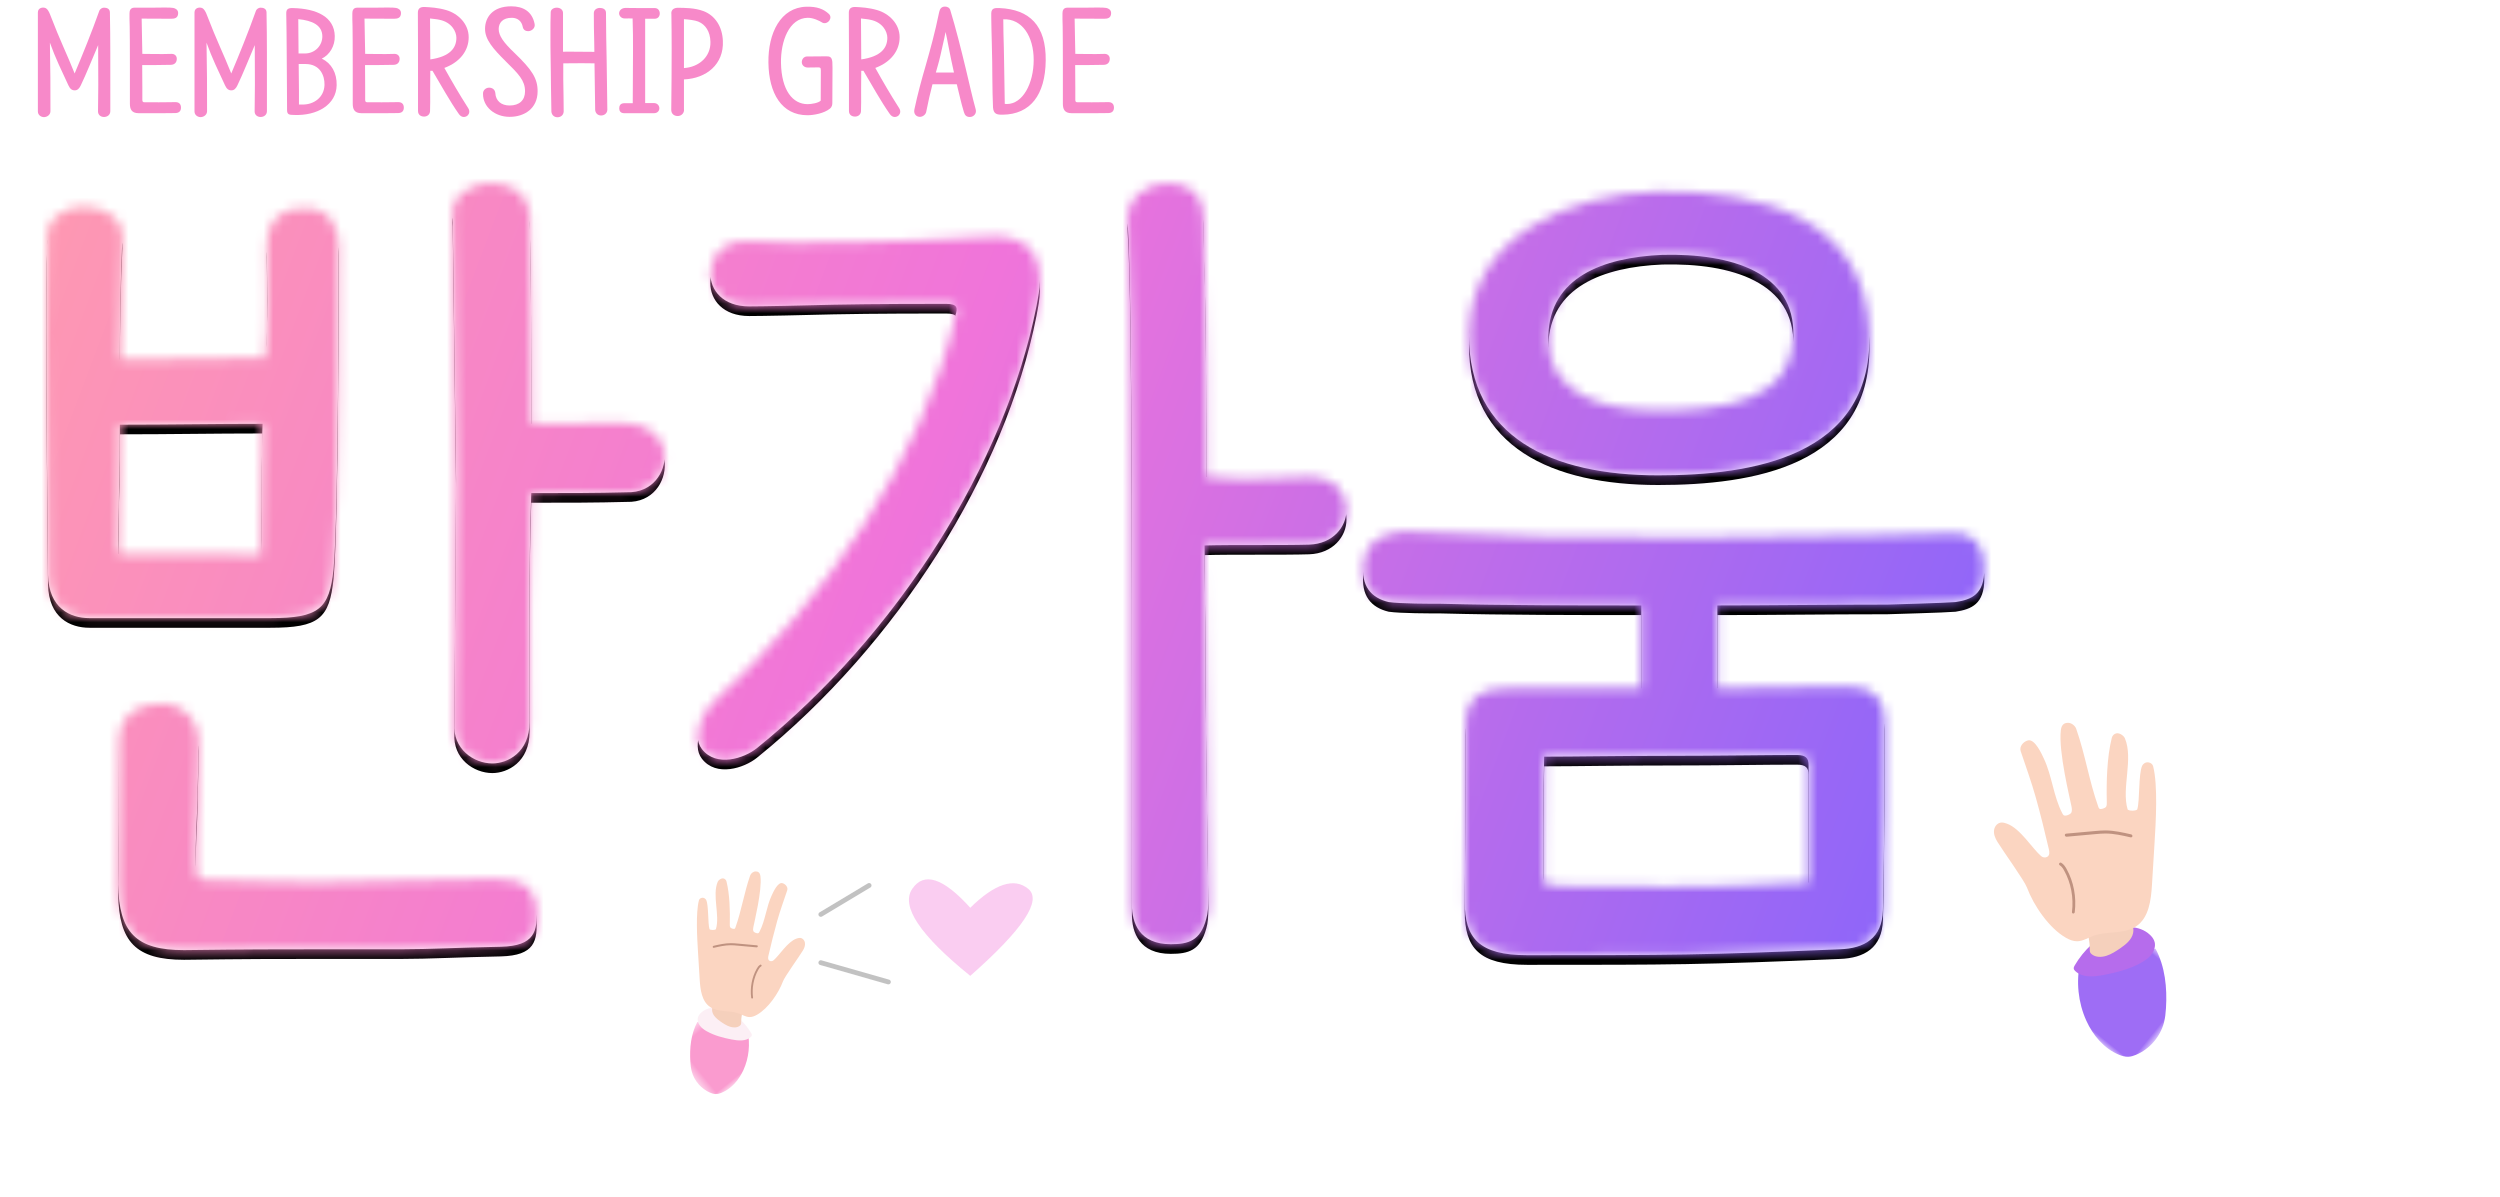 <?xml version="1.0" encoding="UTF-8"?>
<svg width="259px" height="124px" viewBox="0 0 259 124" version="1.1" xmlns="http://www.w3.org/2000/svg" xmlns:xlink="http://www.w3.org/1999/xlink">
    <title>Group 6</title>
    <defs>
        <path d="M189.395,36.502 C178.193,36.677 166.64,36.852 155.787,36.677 C152.811,36.59 147.298,36.327 143.972,36.24 C143.009,36.24 140.996,36.065 140.208,36.152 C138.108,36.415 136.708,37.29 136.445,39.39 C136.182,41.753 137.233,42.979 139.071,43.416 C140.296,43.591 143.359,43.591 144.409,43.591 C151.061,43.766 158.588,43.766 165.239,43.766 L165.239,52.343 L151.674,52.343 C149.311,52.343 147.035,52.781 147.035,56.194 C147.035,67.835 146.948,71.598 146.948,74.486 C146.948,78.25 148.435,80 153.424,80 C168.478,80 171.453,80 185.807,79.387 C188.345,79.3 190.183,78.25 190.27,75.361 C190.445,69.673 190.445,56.107 190.445,56.107 C190.533,53.131 188.87,52.168 186.595,52.168 C182.481,52.168 177.667,52.343 173.116,52.343 L173.116,45.867 L173.116,43.766 C178.718,43.766 184.144,43.679 190.708,43.679 C190.708,43.679 196.922,43.504 197.797,43.416 C199.46,43.154 200.773,42.629 200.773,40.003 C200.773,37.64 199.723,36.065 197.097,36.327 C196.834,36.327 191.321,36.502 189.395,36.502 Z M156.225,72.823 C155.087,72.823 155.087,72.211 155.087,71.51 C155.087,66.959 155.087,63.546 155.175,59.433 C158.413,59.433 162.701,59.345 168.303,59.345 C173.291,59.345 178.105,59.258 181.343,59.258 C182.306,59.258 182.569,59.608 182.569,60.308 L182.569,72.473 C175.479,72.823 172.766,72.911 167.953,72.911 C164.277,72.911 159.638,72.823 156.225,72.823 Z M166.99,0.881 C158.063,1.144 147.385,5.345 147.385,15.76 C147.385,26.35 155.962,30.288 166.99,30.288 C176.705,30.288 189.045,28.363 188.87,15.847 C188.695,3.857 178.017,0.706 166.99,0.881 Z M180.993,15.847 C180.818,22.674 173.729,23.549 166.99,23.549 C161.564,23.549 155.437,22.149 155.612,15.76 C155.787,9.808 161.213,7.708 167.427,7.445 C174.604,7.27 181.168,9.283 180.993,15.847 Z M42.273,56.019 C42.098,58.645 44.286,60.133 46.211,60.133 C47.786,60.133 50.062,58.995 50.062,55.844 C50.062,47.88 49.974,40.09 50.237,32.126 C54,32.126 56.976,32.126 60.127,32.039 C62.84,32.126 64.153,29.938 64.065,28.1 C63.978,26.437 62.402,24.949 60.039,24.862 C57.939,24.949 56.101,24.949 50.237,24.949 C50.237,16.985 50.237,8.145 50.062,3.244 C49.799,0.794 47.699,-0.082 45.773,0.006 C43.76,0.181 41.835,1.406 42.098,3.507 L42.448,30.638 L42.273,56.019 Z M7.877,5.782 C7.964,3.419 5.689,2.456 3.851,2.456 C1.925,2.456 -0.088,3.682 0.088,5.87 C0,7.358 0,10.946 0,15.322 C0,21.886 0.088,32.651 0.175,40.616 C0.263,44.029 2.451,45.079 4.464,45.079 L23.193,45.079 C28.269,45.079 29.319,44.116 29.757,40.003 C30.282,34.314 30.282,8.846 30.282,6.482 C30.282,4.557 29.319,2.719 27.131,2.632 C23.368,2.456 22.843,4.907 22.843,6.657 C22.843,9.546 23.018,14.709 22.668,18.123 C17.329,18.123 12.866,18.298 7.614,18.298 C7.614,14.097 7.702,9.458 7.877,5.782 Z M7.439,38.428 C7.439,36.852 7.527,33.876 7.527,32.126 C7.614,29.588 7.614,27.312 7.614,25.037 C12.953,25.037 17.242,24.949 22.405,24.949 C22.318,26.437 22.318,30.463 22.318,31.776 C22.23,34.402 22.318,36.59 22.23,38.515 L7.439,38.428 Z M16.629,72.211 C15.754,72.211 15.579,72.211 15.491,70.635 C15.404,68.01 15.666,64.946 15.666,63.721 C15.666,62.146 15.754,61.533 15.754,57.857 C15.754,55.232 13.653,53.919 12.165,53.919 C9.715,53.919 7.527,54.969 7.527,57.857 C7.527,62.233 7.527,67.922 7.439,72.648 C7.527,77.637 9.277,79.475 14.266,79.475 C21.005,79.387 23.806,79.387 27.919,79.387 L36.759,79.387 C39.734,79.387 42.623,79.212 47.086,79.125 C50.587,79.037 50.937,77.549 50.762,75.099 C50.675,73.523 49.799,72.123 46.649,72.123 C40.172,72.123 32.733,72.473 27.919,72.473 C23.543,72.473 21.968,72.298 16.629,72.211 Z M112.464,74.749 C112.464,76.674 113.252,78.862 116.49,78.862 C118.328,78.862 119.554,78.512 120.166,76.237 C120.516,75.099 120.341,73.348 120.341,71.16 C120.254,63.721 120.079,54.619 120.079,47.18 C120.079,43.679 119.991,40.966 119.991,37.552 C122.879,37.465 128.131,37.552 130.844,37.465 C133.294,37.377 134.695,35.627 134.695,33.876 C134.695,32.126 133.557,30.463 130.756,30.463 C128.568,30.463 124.805,30.901 120.166,30.463 C120.166,22.324 120.166,15.06 119.991,8.758 C119.904,6.657 119.904,4.995 119.904,3.594 C119.904,1.494 118.591,-0.169 115.615,0.093 C113.69,0.268 111.852,1.669 112.027,4.119 C112.552,12.259 112.464,45.604 112.464,74.749 Z M72.817,12.784 C74.218,12.784 78.331,12.696 81.569,12.609 C85.595,12.521 91.897,12.521 93.21,12.521 C94.435,12.521 94.435,12.959 94.172,13.747 C90.847,28.538 80.519,43.416 69.317,53.569 C68.091,54.619 66.778,57.157 67.916,58.645 C69.404,60.57 72.292,59.608 73.605,58.557 C88.134,46.83 99.336,29.15 102.574,12.784 C102.75,11.821 102.925,11.034 102.925,10.158 C102.925,6.482 100.737,5.257 96.973,5.607 C92.597,5.957 88.221,5.957 83.845,6.132 C78.244,6.307 75.005,6.132 72.992,6.045 C70.279,5.782 68.791,7.533 68.791,9.371 C68.791,11.121 70.104,12.784 72.817,12.784 Z" id="path-1"></path>
        <filter x="-3.2%" y="-6.9%" width="106.5%" height="116.2%" filterUnits="objectBoundingBox" id="filter-3">
            <feOffset dx="0" dy="1" in="SourceAlpha" result="shadowOffsetOuter1"></feOffset>
            <feGaussianBlur stdDeviation="2" in="shadowOffsetOuter1" result="shadowBlurOuter1"></feGaussianBlur>
            <feColorMatrix values="0 0 0 0 0   0 0 0 0 0   0 0 0 0 0  0 0 0 0.097 0" type="matrix" in="shadowBlurOuter1"></feColorMatrix>
        </filter>
        <linearGradient x1="1.07552856e-14%" y1="42.595%" x2="100%" y2="60.242%" id="linearGradient-4">
            <stop stop-color="#FF9BAF" offset="0%"></stop>
            <stop stop-color="#F074DA" offset="44.927%"></stop>
            <stop stop-color="#8264FD" offset="100%"></stop>
        </linearGradient>
        <filter x="-12.9%" y="-28.6%" width="125.9%" height="157.1%" filterUnits="objectBoundingBox" id="filter-5">
            <feGaussianBlur stdDeviation="10" in="SourceGraphic"></feGaussianBlur>
        </filter>
        <polygon id="path-6" points="8.65119629e-13 4.79618723e-14 11.143 4.79618723e-14 11.143 11.143 8.65119629e-13 11.143"></polygon>
        <polygon id="path-8" points="-3.10250606e-13 8.31791374e-13 7.428 8.31791374e-13 7.428 7.428 -3.10250606e-13 7.428"></polygon>
    </defs>
    <g id="멤버등급" stroke="none" stroke-width="1" fill="none" fill-rule="evenodd">
        <g id="mem-grade4" transform="translate(-965, -532)">
            <g id="Group-6" transform="translate(968.924, 532.654)">
                <g id="반가움" transform="translate(0.876, 18.304)">
                    <mask id="mask-2" fill="white">
                        <use xlink:href="#path-1"></use>
                    </mask>
                    <g id="Shape" fill-rule="nonzero">
                        <use fill="black" fill-opacity="1" filter="url(#filter-3)" xlink:href="#path-1"></use>
                        <use fill="#FFFFFF" xlink:href="#path-1"></use>
                    </g>
                    <path d="M-4.775,-8.725 L27.08,-3.325 L27.08,-3.325 L96.715,-6.51 L186.956,-10.637 C190.722,-10.81 194.098,-8.331 195.059,-4.685 C200.42,15.649 203.353,27.091 203.86,29.641 C208.215,51.539 214.2,65.866 214.2,76.933 C214.2,93.38 194.681,97.903 155.643,90.501 L155.643,90.501 C155.64,90.5 155.637,90.5 155.634,90.499 C128.61,85.428 104.23,82.893 82.492,82.893 C64.388,82.893 38.175,84.651 3.854,88.169 L3.854,88.169 C-0.542,88.619 -4.47,85.421 -4.92,81.026 C-5.009,80.161 -4.956,79.287 -4.763,78.439 C-4.762,78.437 -4.762,78.435 -4.762,78.434 C-7.452,67.412 -8.862,67.665 -13.787,60.829 C-19.506,52.891 -4.936,39.077 -4.762,35.35 C-4.242,24.185 -13.787,17.47 -13.787,10.622 C-13.787,6.348 -13.888,2.706 -14.091,-0.304 C-14.386,-4.712 -11.051,-8.525 -6.643,-8.82 C-6.019,-8.861 -5.392,-8.83 -4.775,-8.725 Z" id="Rectangle" fill="url(#linearGradient-4)" filter="url(#filter-5)" mask="url(#mask-2)"></path>
                </g>
                <g id="membership-grade" fill="#F789C9" fill-rule="nonzero">
                    <path d="M0,10.892 C0,11.27 0.336,11.48 0.63,11.48 C0.938,11.48 1.302,11.256 1.302,10.864 C1.302,8.4 1.302,6.538 1.246,3.766 C1.82,5.376 2.464,6.678 3.164,8.19 C3.332,8.554 3.528,8.708 3.822,8.708 C4.102,8.708 4.298,8.512 4.452,8.176 C5.068,6.888 5.53,5.684 6.244,4.018 C6.258,5.754 6.258,6.552 6.258,8.134 C6.258,8.904 6.23,9.884 6.23,10.892 C6.23,11.27 6.538,11.466 6.846,11.466 C7.182,11.466 7.504,11.256 7.504,10.864 L7.504,9.044 C7.504,6.244 7.518,3.402 7.462,0.616 C7.448,0.238 7.126,0.14 6.846,0.14 C6.678,0.14 6.44,0.252 6.356,0.49 C5.586,2.66 4.606,5.068 3.808,6.958 C2.954,4.802 2.366,3.724 1.232,0.77 C1.162,0.588 0.994,0.28 0.826,0.196 C0.518,0.042 0,0.154 0,0.63 L0,10.892 Z" id="Path"></path>
                    <path d="M9.534,10.094 C9.534,10.612 9.674,11.074 10.444,11.074 L12.852,11.074 C13.23,11.074 13.818,11.074 14.252,11.06 C14.644,11.046 14.826,10.836 14.826,10.5 C14.826,10.136 14.63,9.926 14.252,9.926 L13.104,9.94 C12.838,9.954 12.292,9.94 11.704,9.94 L11.046,9.94 C10.892,9.94 10.822,9.884 10.822,9.688 L10.822,8.4 C10.822,7.644 10.808,6.846 10.808,6.09 C10.808,6.09 13.244,6.09 13.79,6.062 C14.154,6.048 14.392,5.824 14.392,5.432 C14.392,5.11 14.14,4.914 13.846,4.928 C13.23,4.956 12.712,4.942 12.11,4.942 C11.522,4.942 11.06,4.928 10.822,4.928 C10.808,3.64 10.766,2.548 10.752,1.274 L13.818,1.288 C14.14,1.288 14.532,1.232 14.532,0.7 C14.532,0.35 14.238,0.21 14.028,0.168 C13.874,0.14 13.594,0.126 13.132,0.126 C12.768,0.126 12.348,0.14 11.9,0.14 L10.01,0.14 C9.562,0.14 9.492,0.476 9.492,0.742 L9.492,1.302 C9.492,1.498 9.534,1.54 9.534,6.454 L9.534,10.094 Z" id="Path"></path>
                    <path d="M16.226,10.892 C16.226,11.27 16.562,11.48 16.856,11.48 C17.164,11.48 17.528,11.256 17.528,10.864 C17.528,8.4 17.528,6.538 17.472,3.766 C18.046,5.376 18.69,6.678 19.39,8.19 C19.558,8.554 19.754,8.708 20.048,8.708 C20.328,8.708 20.524,8.512 20.678,8.176 C21.294,6.888 21.756,5.684 22.47,4.018 C22.484,5.754 22.484,6.552 22.484,8.134 C22.484,8.904 22.456,9.884 22.456,10.892 C22.456,11.27 22.764,11.466 23.072,11.466 C23.408,11.466 23.73,11.256 23.73,10.864 L23.73,9.044 C23.73,6.244 23.744,3.402 23.688,0.616 C23.674,0.238 23.352,0.14 23.072,0.14 C22.904,0.14 22.666,0.252 22.582,0.49 C21.812,2.66 20.832,5.068 20.034,6.958 C19.18,4.802 18.592,3.724 17.458,0.77 C17.388,0.588 17.22,0.28 17.052,0.196 C16.744,0.042 16.226,0.154 16.226,0.63 L16.226,10.892 Z" id="Path"></path>
                    <path d="M25.816,10.752 C25.816,11.242 26.068,11.242 26.53,11.256 C28.952,11.354 30.912,10.192 30.954,8.176 C30.982,6.902 30.422,5.908 29.414,5.418 C30.226,5.026 30.786,4.116 30.758,3.08 C30.716,1.12 28.924,0.238 26.418,0.182 C25.928,0.168 25.718,0.294 25.732,0.756 C25.788,3.416 25.774,5.726 25.802,8.218 C25.802,8.708 25.816,10.304 25.816,10.752 Z M27.72,5.978 C29.218,5.978 29.722,7.154 29.694,8.148 C29.652,9.436 28.602,10.178 27.44,10.178 L27.048,10.178 L27.048,8.736 C27.048,7.812 27.034,6.916 27.02,5.978 L27.72,5.978 Z M29.47,3.094 C29.484,4.06 28.714,4.886 27.664,4.886 L27.006,4.886 C26.992,3.724 26.978,2.506 26.978,1.33 C28.434,1.47 29.456,1.96 29.47,3.094 Z" id="Shape"></path>
                    <path d="M32.62,10.094 C32.62,10.612 32.76,11.074 33.53,11.074 L35.938,11.074 C36.316,11.074 36.904,11.074 37.338,11.06 C37.73,11.046 37.912,10.836 37.912,10.5 C37.912,10.136 37.716,9.926 37.338,9.926 L36.19,9.94 C35.924,9.954 35.378,9.94 34.79,9.94 L34.132,9.94 C33.978,9.94 33.908,9.884 33.908,9.688 L33.908,8.4 C33.908,7.644 33.894,6.846 33.894,6.09 C33.894,6.09 36.33,6.09 36.876,6.062 C37.24,6.048 37.478,5.824 37.478,5.432 C37.478,5.11 37.226,4.914 36.932,4.928 C36.316,4.956 35.798,4.942 35.196,4.942 C34.608,4.942 34.146,4.928 33.908,4.928 C33.894,3.64 33.852,2.548 33.838,1.274 L36.904,1.288 C37.226,1.288 37.618,1.232 37.618,0.7 C37.618,0.35 37.324,0.21 37.114,0.168 C36.96,0.14 36.68,0.126 36.218,0.126 C35.854,0.126 35.434,0.14 34.986,0.14 L33.096,0.14 C32.648,0.14 32.578,0.476 32.578,0.742 L32.578,1.302 C32.578,1.498 32.62,1.54 32.62,6.454 L32.62,10.094 Z" id="Path"></path>
                    <path d="M39.382,10.836 C39.382,11.256 39.69,11.424 40.012,11.424 C40.292,11.424 40.6,11.256 40.628,10.878 C40.656,10.472 40.642,9.506 40.642,8.47 C40.642,7.924 40.656,7.322 40.656,6.678 L40.88,6.678 C41.804,8.218 42.63,9.758 43.624,11.172 C43.764,11.368 43.946,11.466 44.128,11.466 C44.282,11.466 44.436,11.396 44.534,11.298 C44.702,11.13 44.772,10.836 44.576,10.542 C43.638,9.072 42.924,7.84 42.112,6.384 C43.764,5.768 44.632,4.564 44.632,3.206 C44.632,1.82 43.554,0.756 42.308,0.392 C41.454,0.14 40.642,0.098 40.082,0.07 C39.522,0.042 39.368,0.308 39.368,0.672 C39.368,2.058 39.382,3.416 39.382,4.578 L39.382,10.836 Z M41.622,1.4 C42.868,1.652 43.358,2.618 43.358,3.262 C43.358,4.312 42.7,5.208 40.656,5.502 C40.642,3.976 40.628,2.548 40.628,1.26 C40.922,1.302 41.356,1.33 41.622,1.4 Z" id="Shape"></path>
                    <path d="M51.464,1.834 C51.212,0.532 50.274,0 49.042,0 C47.082,0 46.326,1.176 46.326,2.338 C46.326,3.43 47.124,4.368 48.482,5.712 C49.784,7 50.47,7.672 50.47,8.806 C50.47,9.716 49.896,10.276 48.874,10.276 C48.006,10.276 47.432,9.8 47.39,8.974 C47.348,8.596 47.054,8.428 46.746,8.428 C46.438,8.428 46.102,8.666 46.116,9.058 C46.102,10.416 47.334,11.452 48.874,11.452 C50.428,11.452 51.758,10.57 51.772,8.834 C51.786,7.49 51.212,6.594 49.378,4.83 C48.258,3.766 47.74,3.052 47.74,2.352 C47.74,1.736 48.132,1.176 49.126,1.19 C49.714,1.204 50.12,1.54 50.232,2.128 C50.288,2.45 50.54,2.576 50.792,2.576 C51.142,2.576 51.548,2.268 51.464,1.834 Z" id="Path"></path>
                    <path d="M57.596,0.714 C57.596,1.932 57.61,2.59 57.638,3.738 C57.638,3.864 57.652,4.606 57.652,4.718 C56.924,4.704 56.476,4.704 55.776,4.704 C55.356,4.704 54.852,4.69 54.404,4.704 L54.404,0.686 C54.404,0.336 54.082,0.14 53.76,0.14 C53.452,0.14 53.144,0.308 53.13,0.602 C53.102,1.26 53.102,2.114 53.102,2.898 C53.102,3.738 53.102,4.648 53.116,5.068 C53.144,6.356 53.144,7.35 53.158,8.414 C53.172,9.128 53.186,10.038 53.2,10.92 C53.242,11.298 53.522,11.494 53.83,11.494 C54.152,11.494 54.46,11.284 54.474,10.892 C54.474,10.78 54.474,9.982 54.46,9.408 C54.418,8.008 54.432,7.112 54.432,5.908 C55.174,5.908 55.664,5.894 56.35,5.894 C56.756,5.894 57.246,5.908 57.666,5.908 C57.694,7.518 57.722,9.128 57.736,10.752 C57.778,11.116 58.044,11.312 58.352,11.312 C58.646,11.312 58.982,11.116 58.996,10.724 C58.982,9.016 58.954,7.238 58.926,5.614 C58.898,3.99 58.856,2.366 58.856,0.672 C58.856,0.266 58.478,0.168 58.212,0.168 C57.932,0.168 57.596,0.336 57.596,0.714 Z" id="Path"></path>
                    <path d="M63.826,11.074 C64.204,11.074 64.386,10.808 64.386,10.57 C64.386,10.29 64.176,10.024 63.826,10.024 L62.916,10.024 L62.916,1.288 L63.896,1.288 C64.26,1.288 64.428,1.022 64.428,0.742 C64.428,0.462 64.26,0.182 63.91,0.182 L62.384,0.182 C61.88,0.182 61.376,0.168 60.858,0.168 C60.438,0.182 60.214,0.462 60.214,0.728 C60.214,0.98 60.438,1.274 60.83,1.26 C61.096,1.246 61.348,1.26 61.614,1.26 C61.656,2.408 61.656,3.416 61.656,4.578 C61.656,5.334 61.642,6.776 61.642,7.532 C61.628,8.358 61.628,9.24 61.628,10.038 L60.76,10.038 C60.34,10.038 60.228,10.304 60.228,10.57 C60.228,10.808 60.34,11.074 60.746,11.074 L63.826,11.074 Z" id="Path"></path>
                    <path d="M65.618,10.696 C65.618,10.864 65.646,11.004 65.744,11.13 C65.884,11.312 66.108,11.368 66.29,11.368 C66.668,11.368 67.004,11.046 66.934,10.626 L66.934,7.574 C69.258,7.476 71.078,6.006 70.966,3.584 C70.91,2.114 70.168,0.966 68.978,0.504 C68.054,0.154 66.99,0.154 66.248,0.154 C65.506,0.196 65.632,0.812 65.632,0.812 L65.632,0.784 C65.646,1.764 65.66,2.982 65.66,4.368 C65.66,6.272 65.646,8.596 65.618,10.696 Z M66.934,1.33 C67.368,1.358 68.082,1.442 68.418,1.582 C69.16,1.89 69.65,2.604 69.678,3.682 C69.72,5.208 68.502,6.3 66.934,6.398 L66.934,1.33 Z" id="Shape"></path>
                    <path d="M80.836,6.328 C81.032,6.328 81.116,6.342 81.116,6.65 C81.116,7.756 81.116,8.638 81.102,9.772 C80.864,10.024 80.122,10.136 79.744,10.136 C78.19,10.136 77.042,8.694 76.986,5.88 C76.944,3.598 77.84,1.232 79.744,1.19 C80.318,1.176 80.99,1.512 81.228,1.666 C81.494,1.848 81.83,1.708 81.998,1.47 C82.138,1.26 82.166,0.994 81.942,0.784 C81.396,0.28 80.724,0.014 79.618,0.042 C76.944,0.112 75.642,2.772 75.684,5.838 C75.726,9.016 77.056,11.284 79.73,11.284 C80.374,11.284 81.452,11.088 82.04,10.612 C82.292,10.416 82.306,10.178 82.306,9.968 C82.306,9.058 82.32,8.008 82.32,7.126 C82.32,6.678 82.334,6.062 82.306,5.754 C82.25,5.25 82.054,5.166 81.606,5.18 C81.004,5.208 80.276,5.18 79.688,5.194 C79.31,5.208 79.142,5.53 79.142,5.782 C79.142,6.09 79.394,6.342 79.758,6.342 L80.836,6.328 Z" id="Path"></path>
                    <path d="M84.028,10.836 C84.028,11.256 84.336,11.424 84.658,11.424 C84.938,11.424 85.246,11.256 85.274,10.878 C85.302,10.472 85.288,9.506 85.288,8.47 C85.288,7.924 85.302,7.322 85.302,6.678 L85.526,6.678 C86.45,8.218 87.276,9.758 88.27,11.172 C88.41,11.368 88.592,11.466 88.774,11.466 C88.928,11.466 89.082,11.396 89.18,11.298 C89.348,11.13 89.418,10.836 89.222,10.542 C88.284,9.072 87.57,7.84 86.758,6.384 C88.41,5.768 89.278,4.564 89.278,3.206 C89.278,1.82 88.2,0.756 86.954,0.392 C86.1,0.14 85.288,0.098 84.728,0.07 C84.168,0.042 84.014,0.308 84.014,0.672 C84.014,2.058 84.028,3.416 84.028,4.578 L84.028,10.836 Z M86.268,1.4 C87.514,1.652 88.004,2.618 88.004,3.262 C88.004,4.312 87.346,5.208 85.302,5.502 C85.288,3.976 85.274,2.548 85.274,1.26 C85.568,1.302 86.002,1.33 86.268,1.4 Z" id="Shape"></path>
                    <path d="M93.38,0.574 C92.932,2.772 92.428,4.55 91.98,6.132 C91.574,7.518 91.154,9.044 90.804,10.696 C90.706,11.172 91.028,11.452 91.378,11.452 C91.644,11.452 91.938,11.256 92.022,10.976 C92.246,9.856 92.456,8.918 92.68,8.078 L95.2,8.078 C95.438,9.002 95.634,9.982 95.942,10.976 C96.04,11.312 96.222,11.466 96.558,11.466 C96.908,11.466 97.286,11.144 97.16,10.682 C96.81,9.422 96.474,7.896 96.124,6.44 C95.634,4.396 95.074,2.184 94.528,0.406 C94.458,0.154 94.234,0.028 93.982,0.028 C93.618,0.028 93.45,0.252 93.38,0.574 Z M93.212,6.216 C93.436,5.474 93.59,4.676 93.786,3.836 C93.87,3.514 93.968,2.996 94.038,2.66 C94.122,2.968 94.206,3.486 94.276,3.822 C94.388,4.34 94.514,5.068 94.626,5.572 C94.71,5.95 94.808,6.454 94.906,6.86 L93.03,6.86 C93.058,6.734 93.17,6.342 93.212,6.216 Z" id="Shape"></path>
                    <path d="M98.77,0.7 L98.77,1.148 C98.77,2.03 98.812,2.884 98.826,3.752 L98.868,5.768 C98.882,6.3 98.882,6.832 98.882,7.364 C98.896,8.456 98.91,9.73 98.952,10.486 C99.008,11.158 99.344,11.242 99.974,11.228 C102.802,11.186 104.37,9.212 104.412,5.614 C104.454,1.988 102.746,0.322 99.638,0.182 C99.19,0.168 98.798,0.154 98.77,0.7 Z M100.1,5.726 C100.086,5.222 100.086,4.718 100.072,4.228 C100.044,3.262 100.016,2.31 100.016,1.344 C101.976,1.26 103.166,3.122 103.166,5.558 C103.166,7.994 102.032,10.122 100.394,10.122 C100.324,10.122 100.254,10.122 100.17,10.108 C100.142,8.68 100.114,7.154 100.1,5.726 Z" id="Shape"></path>
                    <path d="M106.19,10.094 C106.19,10.612 106.33,11.074 107.1,11.074 L109.508,11.074 C109.886,11.074 110.474,11.074 110.908,11.06 C111.3,11.046 111.482,10.836 111.482,10.5 C111.482,10.136 111.286,9.926 110.908,9.926 L109.76,9.94 C109.494,9.954 108.948,9.94 108.36,9.94 L107.702,9.94 C107.548,9.94 107.478,9.884 107.478,9.688 L107.478,8.4 C107.478,7.644 107.464,6.846 107.464,6.09 C107.464,6.09 109.9,6.09 110.446,6.062 C110.81,6.048 111.048,5.824 111.048,5.432 C111.048,5.11 110.796,4.914 110.502,4.928 C109.886,4.956 109.368,4.942 108.766,4.942 C108.178,4.942 107.716,4.928 107.478,4.928 C107.464,3.64 107.422,2.548 107.408,1.274 L110.474,1.288 C110.796,1.288 111.188,1.232 111.188,0.7 C111.188,0.35 110.894,0.21 110.684,0.168 C110.53,0.14 110.25,0.126 109.788,0.126 C109.424,0.126 109.004,0.14 108.556,0.14 L106.666,0.14 C106.218,0.14 106.148,0.476 106.148,0.742 L106.148,1.302 C106.148,1.498 106.19,1.54 106.19,6.454 L106.19,10.094 Z" id="Path"></path>
                </g>
                <path d="M96.595,100.445 C102.054,95.634 104.057,92.629 102.604,91.431 C101.151,90.234 99.148,90.887 96.595,93.39 C93.802,90.291 91.799,89.638 90.585,91.431 C89.372,93.225 91.375,96.23 96.595,100.445 Z" id="Oval" fill="#F283DC" opacity="0.4"></path>
                <g id="Group-14" transform="translate(213.563, 90.417) rotate(-51) translate(-213.563, -90.417) translate(200.48, 75.417)">
                    <g id="Group-3" transform="translate(0, 18.857)">
                        <mask id="mask-7" fill="white">
                            <use xlink:href="#path-6"></use>
                        </mask>
                        <g id="Clip-2"></g>
                        <path d="M5.189,6.96989079e-13 C3.319,0.934 1.767,2.476 0.838,4.326 C0.088,5.818 -0.256,7.567 0.216,9.163 C0.315,9.496 0.452,9.827 0.687,10.086 C0.861,10.278 1.083,10.423 1.311,10.548 C2.651,11.279 4.347,11.34 5.741,10.708 C6.201,10.499 6.625,10.221 7.036,9.929 C8.764,8.701 10.324,7.146 11.143,5.21" id="Fill-1" fill="#9E6DF5" mask="url(#mask-7)"></path>
                    </g>
                    <path d="M7.28,18.643 C6.375,18.509 5.449,18.511 4.545,18.648 C4.422,18.667 4.29,18.693 4.208,18.781 C4.138,18.855 4.118,18.959 4.11,19.058 C4.022,20.095 4.882,20.968 5.708,21.657 C6.729,22.508 7.816,23.317 9.069,23.82 C9.495,23.991 9.949,24.127 10.411,24.115 C10.874,24.102 11.351,23.922 11.618,23.565 C11.801,23.321 11.873,23.017 11.896,22.718 C12.01,21.248 10.895,19.775 9.384,19.401" id="Fill-4" fill="#B66CEC"></path>
                    <path d="M8.384,16.967 C7.978,17.635 7.471,18.274 6.817,18.803 C6.742,18.864 6.664,18.924 6.614,18.999 C6.547,19.096 6.534,19.209 6.537,19.316 C6.551,19.818 6.897,20.262 7.355,20.567 C7.814,20.872 8.378,21.056 8.943,21.22 C9.58,21.406 10.338,21.559 10.947,21.239 C11.486,20.957 11.7,20.414 11.929,19.932 C12.251,19.254 12.688,18.606 13.222,18.013" id="Fill-6" fill="#F5D0BC"></path>
                    <path d="M9.441,4.361 C9.588,3.945 9.81,3.534 10.197,3.316 C10.379,3.214 10.593,3.172 10.798,3.2 C11.253,3.264 11.409,3.622 11.527,3.966 C12.002,5.352 11.174,7.613 11.139,8.818 C11.132,9.051 11.261,9.275 11.476,9.358 C11.781,9.475 12.022,9.218 12.202,8.987 C13.335,7.532 14.452,6.064 15.519,4.558 C16.486,3.194 17.357,1.744 18.257,0.328 C18.515,-0.078 19.171,-0.097 19.593,0.214 C20.197,0.658 19.384,2.236 19.17,2.68 C18.293,4.496 16.772,5.884 15.963,7.736 C15.931,7.811 15.898,7.889 15.9,7.971 C15.908,8.19 16.411,8.471 16.62,8.414 C16.829,8.357 16.983,8.182 17.125,8.017 C17.599,7.468 20.678,3.372 22.57,2.192 C23.108,1.857 23.414,2.04 23.623,2.295 C23.846,2.566 23.86,3.047 23.675,3.346 C22.168,5.785 20.337,7.756 18.84,10.203 C18.798,10.271 18.755,10.343 18.755,10.423 C18.753,10.59 19.179,10.856 19.342,10.833 C19.505,10.809 19.64,10.696 19.766,10.589 C21.354,9.239 23.384,7.675 25.268,6.799 C25.49,6.695 25.76,6.72 25.942,6.885 C26.203,7.12 26.213,7.646 26.086,7.882 C24.995,9.923 21.843,10.856 20.55,12.722 C20.43,12.895 20.992,13.584 21.185,13.505 C22.043,13.156 24.11,11.283 25.008,11.062 C25.19,11.018 25.545,11.064 25.706,11.391 C25.8,11.584 25.803,11.808 25.675,11.98 C24.461,13.62 21.278,15.893 19.629,17.068 C18.438,17.918 17.246,18.768 16.054,19.617 C14.753,20.545 13.198,21.52 11.677,21.048 C10.218,20.596 9.423,18.986 8.103,18.208 C7.599,17.911 7.006,17.726 6.631,17.273 C6.37,16.959 6.247,16.551 6.181,16.146 C5.856,14.164 6.672,11.44 7.679,9.74 C8.079,9.065 9.041,5.494 9.441,4.361" id="Fill-8" fill="#FBD5C1"></path>
                    <path d="M18.62,14.893 C18.565,14.893 18.512,14.861 18.484,14.805 C18.098,14.017 17.698,13.203 17.153,12.528 C16.937,12.26 16.694,12.01 16.459,11.768 L14.365,9.612 C14.303,9.548 14.3,9.442 14.358,9.375 C14.417,9.307 14.514,9.304 14.576,9.368 L16.67,11.523 C16.91,11.771 17.158,12.026 17.384,12.305 C17.953,13.01 18.361,13.842 18.755,14.646 C18.795,14.728 18.767,14.83 18.692,14.874 C18.669,14.887 18.644,14.893 18.62,14.893" id="Fill-10" fill="#BF9280"></path>
                    <path d="M8.732,15.207 C8.683,15.207 8.635,15.185 8.606,15.144 C8.56,15.079 8.579,14.992 8.648,14.949 C9.929,14.149 10.933,12.966 11.476,11.618 C11.569,11.388 11.65,11.143 11.614,10.911 C11.602,10.834 11.659,10.762 11.741,10.751 C11.824,10.74 11.9,10.793 11.912,10.87 C11.958,11.165 11.865,11.452 11.758,11.718 C11.193,13.12 10.148,14.351 8.815,15.183 C8.79,15.199 8.76,15.207 8.732,15.207" id="Fill-12" fill="#BF9280"></path>
                </g>
                <g id="Group-14-Copy" transform="translate(72.202, 100.417) scale(-1, 1) rotate(-51) translate(-72.202, -100.417) translate(63.48, 90.417)">
                    <g id="Group-3" transform="translate(-0, 12.572)">
                        <mask id="mask-9" fill="white">
                            <use xlink:href="#path-8"></use>
                        </mask>
                        <g id="Clip-2"></g>
                        <path d="M3.459,1.08479947e-12 C2.212,0.622 1.178,1.65 0.559,2.884 C0.059,3.879 -0.171,5.045 0.144,6.109 C0.21,6.331 0.301,6.551 0.458,6.724 C0.574,6.852 0.722,6.949 0.874,7.032 C1.767,7.52 2.898,7.56 3.827,7.138 C4.134,6.999 4.417,6.814 4.691,6.619 C5.843,5.801 6.883,4.764 7.428,3.473" id="Fill-1" fill="#FA9BCF" mask="url(#mask-9)"></path>
                    </g>
                    <path d="M4.853,12.429 C4.25,12.34 3.633,12.341 3.03,12.432 C2.948,12.445 2.86,12.462 2.805,12.521 C2.759,12.57 2.746,12.639 2.74,12.705 C2.682,13.397 3.255,13.979 3.805,14.438 C4.486,15.006 5.211,15.545 6.046,15.88 C6.33,15.994 6.633,16.085 6.941,16.076 C7.25,16.068 7.567,15.948 7.745,15.71 C7.867,15.547 7.915,15.344 7.931,15.146 C8.007,14.165 7.263,13.183 6.256,12.934" id="Fill-4" fill="#FCEFF5"></path>
                    <path d="M5.589,11.312 C5.319,11.757 4.981,12.183 4.545,12.536 C4.495,12.576 4.443,12.616 4.409,12.666 C4.365,12.731 4.356,12.806 4.358,12.878 C4.367,13.212 4.598,13.508 4.904,13.711 C5.209,13.915 5.585,14.038 5.962,14.147 C6.387,14.271 6.892,14.372 7.298,14.16 C7.657,13.972 7.8,13.61 7.953,13.288 C8.167,12.836 8.459,12.404 8.815,12.008" id="Fill-6" fill="#F5D0BC"></path>
                    <path d="M6.294,2.907 C6.392,2.63 6.54,2.356 6.798,2.211 C6.92,2.143 7.062,2.114 7.199,2.134 C7.502,2.176 7.606,2.415 7.685,2.644 C8.001,3.568 7.449,5.075 7.426,5.878 C7.421,6.034 7.507,6.183 7.651,6.239 C7.854,6.317 8.014,6.146 8.135,5.991 C8.89,5.021 9.635,4.043 10.346,3.039 C10.991,2.13 11.571,1.162 12.171,0.219 C12.343,-0.052 12.781,-0.064 13.062,0.142 C13.465,0.439 12.923,1.491 12.78,1.786 C12.195,2.997 11.181,3.923 10.642,5.157 C10.62,5.207 10.598,5.259 10.6,5.314 C10.605,5.46 10.941,5.647 11.08,5.609 C11.219,5.571 11.322,5.455 11.417,5.345 C11.733,4.978 13.785,2.248 15.047,1.461 C15.405,1.238 15.609,1.36 15.749,1.53 C15.898,1.711 15.906,2.031 15.783,2.231 C14.779,3.857 13.558,5.171 12.56,6.802 C12.532,6.847 12.504,6.895 12.503,6.948 C12.502,7.06 12.786,7.237 12.895,7.222 C13.003,7.206 13.093,7.131 13.177,7.059 C14.236,6.159 15.589,5.116 16.845,4.532 C16.993,4.464 17.173,4.48 17.295,4.59 C17.469,4.747 17.475,5.097 17.391,5.255 C16.663,6.615 14.562,7.237 13.7,8.482 C13.62,8.597 13.995,9.056 14.123,9.003 C14.695,8.771 16.073,7.522 16.672,7.375 C16.793,7.345 17.03,7.376 17.137,7.594 C17.2,7.723 17.202,7.872 17.117,7.987 C16.307,9.08 14.185,10.595 13.086,11.379 C12.292,11.945 11.497,12.512 10.703,13.078 C9.835,13.697 8.799,14.347 7.785,14.032 C6.812,13.73 6.282,12.657 5.402,12.139 C5.066,11.941 4.671,11.817 4.42,11.516 C4.247,11.306 4.165,11.034 4.121,10.764 C3.904,9.443 4.448,7.627 5.12,6.493 C5.386,6.043 6.027,3.663 6.294,2.907" id="Fill-8" fill="#FBD5C1"></path>
                    <path d="M12.413,9.929 C12.376,9.929 12.341,9.908 12.322,9.87 C12.065,9.345 11.799,8.802 11.435,8.352 C11.291,8.173 11.129,8.007 10.972,7.845 L9.576,6.408 C9.535,6.366 9.533,6.295 9.572,6.25 C9.611,6.205 9.676,6.203 9.717,6.245 L11.113,7.682 C11.273,7.847 11.439,8.018 11.589,8.204 C11.968,8.673 12.24,9.228 12.503,9.764 C12.53,9.819 12.511,9.886 12.461,9.916 C12.446,9.925 12.429,9.929 12.413,9.929" id="Fill-10" fill="#BF9280"></path>
                    <path d="M5.821,10.138 C5.789,10.138 5.757,10.123 5.738,10.096 C5.707,10.053 5.719,9.995 5.765,9.966 C6.619,9.433 7.289,8.644 7.651,7.746 C7.713,7.592 7.767,7.428 7.743,7.274 C7.734,7.222 7.773,7.175 7.827,7.167 C7.882,7.16 7.933,7.195 7.941,7.247 C7.972,7.443 7.91,7.635 7.839,7.812 C7.462,8.747 6.765,9.567 5.877,10.122 C5.86,10.133 5.84,10.138 5.821,10.138" id="Fill-12" fill="#BF9280"></path>
                </g>
                <line x1="81.114" y1="94.078" x2="86.114" y2="91.078" id="Line-5" stroke="#333333" stroke-width="0.5" opacity="0.3" stroke-linecap="round"></line>
                <line x1="81.114" y1="99.078" x2="88.114" y2="101.078" id="Line-5-Copy" stroke="#333333" stroke-width="0.5" opacity="0.3" stroke-linecap="round"></line>
            </g>
        </g>
    </g>
</svg>